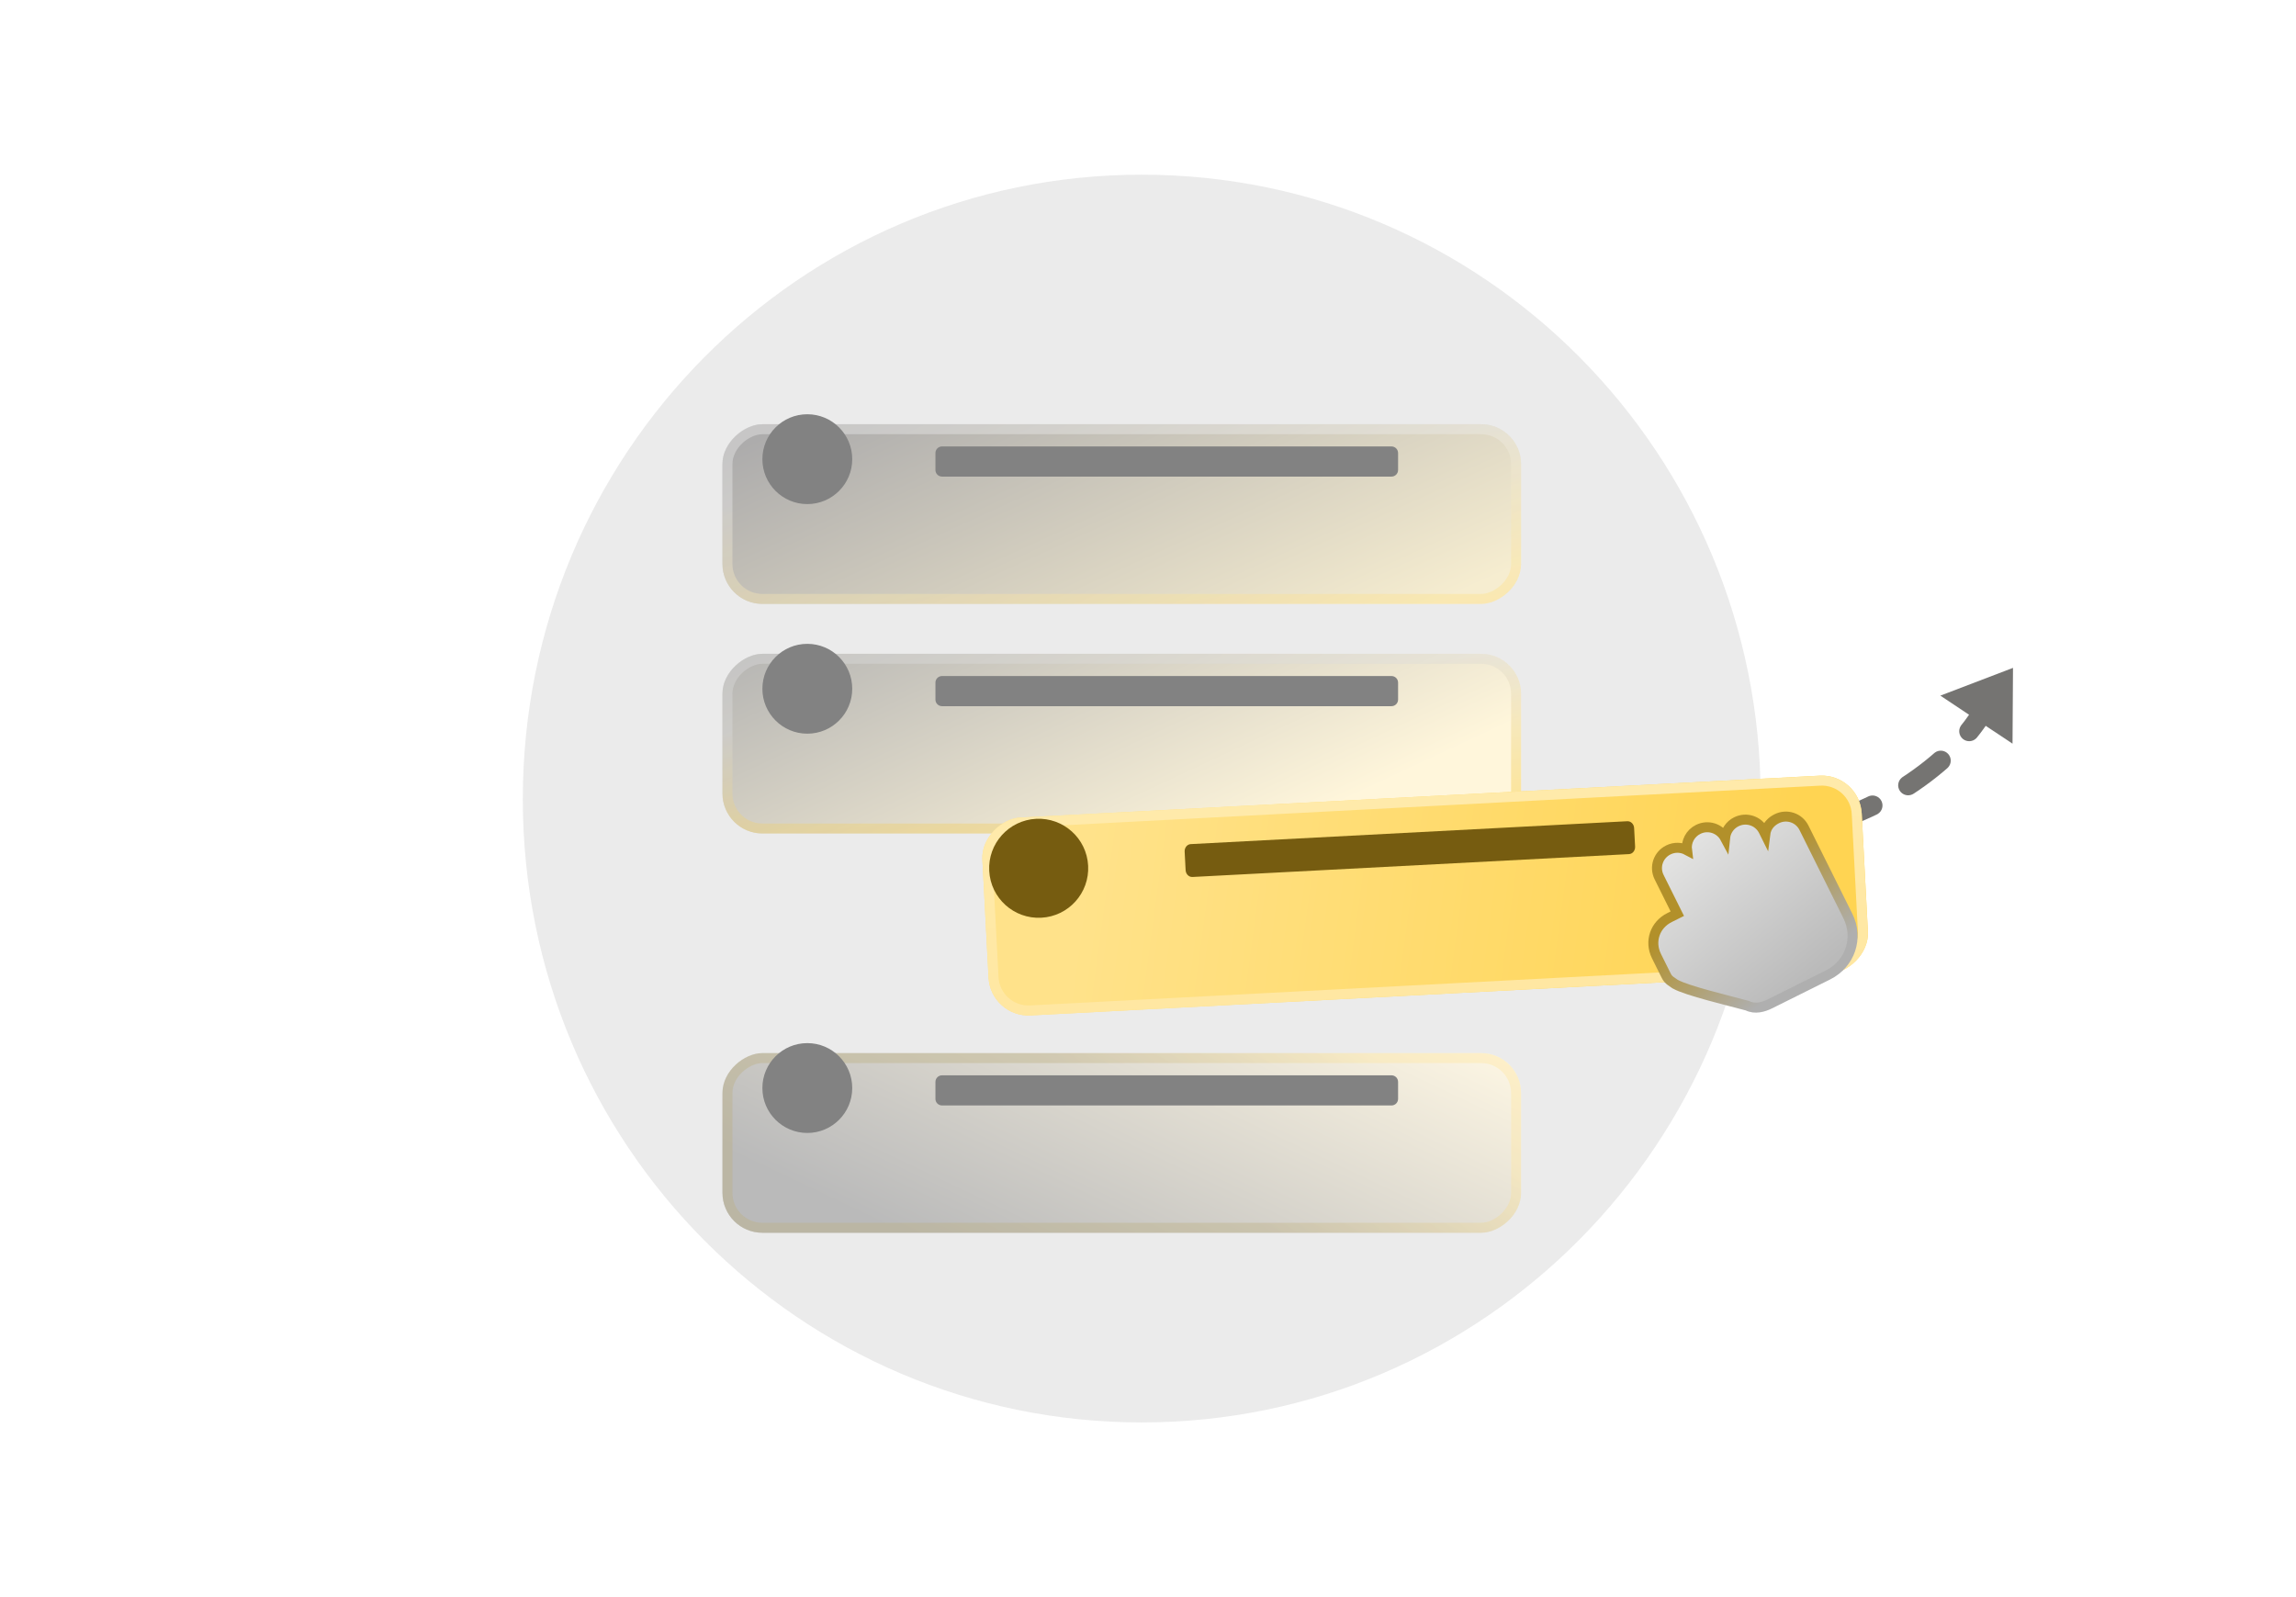 <svg width="230" height="160" viewBox="0 0 230 160" fill="none" xmlns="http://www.w3.org/2000/svg">
<path d="M114.372 142.5C148.638 142.5 176.372 114.498 176.372 79.95C176.372 45.401 148.638 17.5 114.372 17.5C80.106 17.5 52.372 45.502 52.372 80.05C52.372 114.7 80.207 142.5 114.372 142.5Z" fill="#EBEBEB"/>
<path d="M196.636 74.033C196.233 73.709 196.148 73.136 196.424 72.711L196.484 72.628L196.793 72.235C196.993 71.973 197.182 71.711 197.36 71.449L197.618 71.057L197.679 70.974C197.993 70.577 198.563 70.475 198.999 70.753C199.435 71.031 199.583 71.591 199.355 72.043L199.303 72.132L199.013 72.573C198.814 72.865 198.603 73.157 198.382 73.447L198.041 73.881L197.973 73.958C197.617 74.318 197.039 74.357 196.636 74.033ZM190.311 79.223C190.028 78.79 190.125 78.219 190.518 77.9L190.601 77.839L191.027 77.555C191.87 76.982 192.662 76.382 193.395 75.762L193.756 75.451L193.836 75.387C194.249 75.093 194.825 75.153 195.167 75.542C195.508 75.93 195.493 76.509 195.148 76.88L195.075 76.952L194.686 77.287C193.898 77.953 193.051 78.597 192.15 79.209L191.695 79.511L191.607 79.562C191.157 79.796 190.594 79.655 190.311 79.223ZM182.838 82.564C182.672 82.074 182.908 81.545 183.37 81.335L183.465 81.297L183.943 81.132C184.895 80.793 185.816 80.413 186.703 80.001L187.144 79.793L187.237 79.752C187.713 79.579 188.253 79.791 188.479 80.256C188.704 80.722 188.535 81.277 188.104 81.542L188.014 81.591L187.546 81.813C186.603 82.251 185.624 82.654 184.613 83.014L184.105 83.19L184.006 83.218C183.512 83.331 183.003 83.054 182.838 82.564ZM179.627 82.335C180.168 82.224 180.695 82.573 180.805 83.113C180.916 83.654 180.567 84.182 180.027 84.292L179.627 82.335ZM175.737 84.877C175.231 84.863 174.807 84.468 174.769 83.952C174.728 83.402 175.141 82.923 175.692 82.882L176.194 82.84C177.364 82.733 178.51 82.563 179.627 82.335L180.027 84.292C178.67 84.569 177.271 84.767 175.839 84.874L175.737 84.877ZM169.504 84.736C168.956 84.671 168.564 84.174 168.63 83.626C168.695 83.078 169.193 82.686 169.741 82.752C170.406 82.831 171.066 82.887 171.721 82.922L171.823 82.933C172.324 83.011 172.693 83.458 172.665 83.975C172.635 84.525 172.164 84.948 171.613 84.918L171.088 84.885C170.563 84.849 170.035 84.799 169.504 84.736Z" fill="#757472"/>
<path d="M194.372 69.689L201.651 66.907L201.603 74.502" fill="#757472"/>
<g filter="url(#filter0_dd_6417_397)">
<rect x="152.372" y="37.5" width="18" height="80" rx="4" transform="rotate(90 152.372 37.5)" fill="url(#paint0_linear_6417_397)"/>
<rect x="151.872" y="38" width="17" height="79" rx="3.5" transform="rotate(90 151.872 38)" stroke="url(#paint1_linear_6417_397)" stroke-opacity="0.4"/>
</g>
<path d="M80.872 50.5C83.357 50.5 85.372 48.485 85.372 46C85.372 43.515 83.357 41.5 80.872 41.5C78.387 41.5 76.372 43.515 76.372 46C76.372 48.485 78.387 50.5 80.872 50.5Z" fill="#828282"/>
<path d="M139.385 47.746H94.373C94.003 47.746 93.706 47.452 93.706 47.083V45.388C93.706 45.019 94.003 44.724 94.373 44.724H139.385C139.756 44.724 140.052 45.019 140.052 45.388V47.083C140.052 47.452 139.756 47.746 139.385 47.746Z" fill="#828282"/>
<g filter="url(#filter1_dd_6417_397)">
<rect x="152.372" y="60.5" width="18" height="80" rx="4" transform="rotate(90 152.372 60.5)" fill="url(#paint2_linear_6417_397)"/>
<rect x="151.872" y="61" width="17" height="79" rx="3.5" transform="rotate(90 151.872 61)" stroke="url(#paint3_linear_6417_397)" stroke-opacity="0.4"/>
</g>
<path d="M80.872 73.5C83.357 73.5 85.372 71.485 85.372 69C85.372 66.515 83.357 64.5 80.872 64.5C78.387 64.5 76.372 66.515 76.372 69C76.372 71.485 78.387 73.5 80.872 73.5Z" fill="#828282"/>
<path d="M139.385 70.746H94.373C94.003 70.746 93.706 70.451 93.706 70.083V68.388C93.706 68.019 94.003 67.724 94.373 67.724H139.385C139.756 67.724 140.052 68.019 140.052 68.388V70.083C140.052 70.451 139.756 70.746 139.385 70.746Z" fill="#828282"/>
<g filter="url(#filter2_dd_6417_397)">
<rect x="152.372" y="100.5" width="18" height="80" rx="4" transform="rotate(90 152.372 100.5)" fill="url(#paint4_linear_6417_397)"/>
<rect x="151.872" y="101" width="17" height="79" rx="3.5" transform="rotate(90 151.872 101)" stroke="url(#paint5_linear_6417_397)" stroke-opacity="0.4"/>
</g>
<path d="M80.872 113.5C83.357 113.5 85.372 111.485 85.372 109C85.372 106.515 83.357 104.5 80.872 104.5C78.387 104.5 76.372 106.515 76.372 109C76.372 111.485 78.387 113.5 80.872 113.5Z" fill="#828282"/>
<path d="M139.385 110.746H94.373C94.003 110.746 93.706 110.452 93.706 110.083V108.388C93.706 108.019 94.003 107.724 94.373 107.724H139.385C139.756 107.724 140.052 108.019 140.052 108.388V110.083C140.052 110.452 139.756 110.746 139.385 110.746Z" fill="#828282"/>
<g filter="url(#filter3_dd_6417_397)">
<rect x="182.286" y="73.499" width="19.847" height="88.209" rx="4" transform="rotate(87 182.286 73.499)" fill="url(#paint6_linear_6417_397)"/>
<rect x="181.813" y="74.024" width="18.847" height="87.209" rx="3.5" transform="rotate(87 181.813 74.024)" stroke="url(#paint7_linear_6417_397)"/>
</g>
<path d="M104.308 91.939C107.045 91.796 109.147 89.461 109.004 86.725C108.86 83.988 106.525 81.886 103.789 82.029C101.052 82.173 98.95 84.507 99.094 87.244C99.237 89.981 101.572 92.083 104.308 91.939Z" fill="#765C10"/>
<path d="M163.185 85.565L119.455 87.856C119.094 87.875 118.789 87.569 118.768 87.168L118.671 85.32C118.65 84.918 118.922 84.582 119.282 84.563L163.012 82.271C163.372 82.252 163.677 82.558 163.698 82.96L163.795 84.808C163.816 85.209 163.545 85.546 163.185 85.565Z" fill="#765C10"/>
<path d="M170.111 83.09C171.102 82.597 172.29 82.975 172.809 83.945C172.878 83.274 173.28 82.652 173.933 82.327C174.943 81.824 176.16 82.226 176.663 83.236L176.832 83.576C176.855 83.39 176.902 83.206 176.981 83.028C177.168 82.606 177.507 82.258 177.983 82.021C178.993 81.518 180.21 81.919 180.713 82.93L185.105 91.757C186.214 93.985 185.335 96.567 183.1 97.68L177.283 100.575C176.656 100.887 175.797 101.132 175.051 100.752C174.075 100.491 172.55 100.11 171.164 99.727C170.455 99.532 169.769 99.332 169.191 99.142C168.624 98.956 168.123 98.766 167.807 98.587L167.78 98.571L167.756 98.553C167.692 98.505 167.632 98.465 167.566 98.421C167.504 98.38 167.427 98.331 167.356 98.277C167.197 98.159 167.042 98.007 166.923 97.767L165.938 95.788C165.208 94.321 165.777 92.652 167.247 91.921L168.023 91.534L166.201 87.873C165.698 86.862 166.112 85.65 167.122 85.147C167.739 84.84 168.432 84.872 168.993 85.171C168.884 84.334 169.309 83.489 170.111 83.09Z" fill="url(#paint8_linear_6417_397)" stroke="url(#paint9_linear_6417_397)"/>
<defs>
<filter id="filter0_dd_6417_397" x="56.372" y="25.5" width="112" height="50" filterUnits="userSpaceOnUse" color-interpolation-filters="sRGB">
<feFlood flood-opacity="0" result="BackgroundImageFix"/>
<feColorMatrix in="SourceAlpha" type="matrix" values="0 0 0 0 0 0 0 0 0 0 0 0 0 0 0 0 0 0 127 0" result="hardAlpha"/>
<feOffset dy="4"/>
<feGaussianBlur stdDeviation="8"/>
<feComposite in2="hardAlpha" operator="out"/>
<feColorMatrix type="matrix" values="0 0 0 0 0 0 0 0 0 0 0 0 0 0 0 0 0 0 0.14 0"/>
<feBlend mode="normal" in2="BackgroundImageFix" result="effect1_dropShadow_6417_397"/>
<feColorMatrix in="SourceAlpha" type="matrix" values="0 0 0 0 0 0 0 0 0 0 0 0 0 0 0 0 0 0 127 0" result="hardAlpha"/>
<feOffset dy="1"/>
<feGaussianBlur stdDeviation="0.5"/>
<feComposite in2="hardAlpha" operator="out"/>
<feColorMatrix type="matrix" values="0 0 0 0 0 0 0 0 0 0 0 0 0 0 0 0 0 0 0.08 0"/>
<feBlend mode="normal" in2="effect1_dropShadow_6417_397" result="effect2_dropShadow_6417_397"/>
<feBlend mode="normal" in="SourceGraphic" in2="effect2_dropShadow_6417_397" result="shape"/>
</filter>
<filter id="filter1_dd_6417_397" x="56.372" y="48.5" width="112" height="50" filterUnits="userSpaceOnUse" color-interpolation-filters="sRGB">
<feFlood flood-opacity="0" result="BackgroundImageFix"/>
<feColorMatrix in="SourceAlpha" type="matrix" values="0 0 0 0 0 0 0 0 0 0 0 0 0 0 0 0 0 0 127 0" result="hardAlpha"/>
<feOffset dy="4"/>
<feGaussianBlur stdDeviation="8"/>
<feComposite in2="hardAlpha" operator="out"/>
<feColorMatrix type="matrix" values="0 0 0 0 0 0 0 0 0 0 0 0 0 0 0 0 0 0 0.14 0"/>
<feBlend mode="normal" in2="BackgroundImageFix" result="effect1_dropShadow_6417_397"/>
<feColorMatrix in="SourceAlpha" type="matrix" values="0 0 0 0 0 0 0 0 0 0 0 0 0 0 0 0 0 0 127 0" result="hardAlpha"/>
<feOffset dy="1"/>
<feGaussianBlur stdDeviation="0.5"/>
<feComposite in2="hardAlpha" operator="out"/>
<feColorMatrix type="matrix" values="0 0 0 0 0 0 0 0 0 0 0 0 0 0 0 0 0 0 0.08 0"/>
<feBlend mode="normal" in2="effect1_dropShadow_6417_397" result="effect2_dropShadow_6417_397"/>
<feBlend mode="normal" in="SourceGraphic" in2="effect2_dropShadow_6417_397" result="shape"/>
</filter>
<filter id="filter2_dd_6417_397" x="56.372" y="88.5" width="112" height="50" filterUnits="userSpaceOnUse" color-interpolation-filters="sRGB">
<feFlood flood-opacity="0" result="BackgroundImageFix"/>
<feColorMatrix in="SourceAlpha" type="matrix" values="0 0 0 0 0 0 0 0 0 0 0 0 0 0 0 0 0 0 127 0" result="hardAlpha"/>
<feOffset dy="4"/>
<feGaussianBlur stdDeviation="8"/>
<feComposite in2="hardAlpha" operator="out"/>
<feColorMatrix type="matrix" values="0 0 0 0 0 0 0 0 0 0 0 0 0 0 0 0 0 0 0.14 0"/>
<feBlend mode="normal" in2="BackgroundImageFix" result="effect1_dropShadow_6417_397"/>
<feColorMatrix in="SourceAlpha" type="matrix" values="0 0 0 0 0 0 0 0 0 0 0 0 0 0 0 0 0 0 127 0" result="hardAlpha"/>
<feOffset dy="1"/>
<feGaussianBlur stdDeviation="0.5"/>
<feComposite in2="hardAlpha" operator="out"/>
<feColorMatrix type="matrix" values="0 0 0 0 0 0 0 0 0 0 0 0 0 0 0 0 0 0 0.08 0"/>
<feBlend mode="normal" in2="effect1_dropShadow_6417_397" result="effect2_dropShadow_6417_397"/>
<feBlend mode="normal" in="SourceGraphic" in2="effect2_dropShadow_6417_397" result="shape"/>
</filter>
<filter id="filter3_dd_6417_397" x="74.403" y="51.702" width="136.719" height="72.029" filterUnits="userSpaceOnUse" color-interpolation-filters="sRGB">
<feFlood flood-opacity="0" result="BackgroundImageFix"/>
<feColorMatrix in="SourceAlpha" type="matrix" values="0 0 0 0 0 0 0 0 0 0 0 0 0 0 0 0 0 0 127 0" result="hardAlpha"/>
<feOffset dx="4" dy="2"/>
<feGaussianBlur stdDeviation="12"/>
<feComposite in2="hardAlpha" operator="out"/>
<feColorMatrix type="matrix" values="0 0 0 0 0.984 0 0 0 0 0.86 0 0 0 0 0.486 0 0 0 1 0"/>
<feBlend mode="normal" in2="BackgroundImageFix" result="effect1_dropShadow_6417_397"/>
<feColorMatrix in="SourceAlpha" type="matrix" values="0 0 0 0 0 0 0 0 0 0 0 0 0 0 0 0 0 0 127 0" result="hardAlpha"/>
<feOffset dy="2"/>
<feGaussianBlur stdDeviation="4"/>
<feComposite in2="hardAlpha" operator="out"/>
<feColorMatrix type="matrix" values="0 0 0 0 0 0 0 0 0 0 0 0 0 0 0 0 0 0 0.08 0"/>
<feBlend mode="normal" in2="effect1_dropShadow_6417_397" result="effect2_dropShadow_6417_397"/>
<feBlend mode="normal" in="SourceGraphic" in2="effect2_dropShadow_6417_397" result="shape"/>
</filter>
<linearGradient id="paint0_linear_6417_397" x1="138.872" y1="81.5" x2="178.372" y2="63.5" gradientUnits="userSpaceOnUse">
<stop offset="0.004" stop-color="#ADACAC"/>
<stop offset="1" stop-color="#F6EDD0"/>
</linearGradient>
<linearGradient id="paint1_linear_6417_397" x1="152.372" y1="50" x2="170.643" y2="48.089" gradientUnits="userSpaceOnUse">
<stop stop-color="#EEEEEE"/>
<stop offset="1" stop-color="#FFDF7D"/>
</linearGradient>
<linearGradient id="paint2_linear_6417_397" x1="134.872" y1="109.5" x2="173.372" y2="91.5" gradientUnits="userSpaceOnUse">
<stop offset="0.004" stop-color="#B0B0B0"/>
<stop offset="1" stop-color="#FFF6DB"/>
</linearGradient>
<linearGradient id="paint3_linear_6417_397" x1="152.372" y1="73" x2="170.643" y2="71.089" gradientUnits="userSpaceOnUse">
<stop stop-color="#DBDBDB"/>
<stop offset="1" stop-color="#FFC515"/>
</linearGradient>
<linearGradient id="paint4_linear_6417_397" x1="177.372" y1="148.5" x2="138.372" y2="130" gradientUnits="userSpaceOnUse">
<stop offset="0.004" stop-color="#BABABA"/>
<stop offset="1" stop-color="#FEF7E4"/>
</linearGradient>
<linearGradient id="paint5_linear_6417_397" x1="170.372" y1="124.5" x2="154.185" y2="111.706" gradientUnits="userSpaceOnUse">
<stop stop-color="#BCAE83"/>
<stop offset="1" stop-color="#FFE7A0"/>
</linearGradient>
<linearGradient id="paint6_linear_6417_397" x1="198.877" y1="81.793" x2="185.726" y2="151.199" gradientUnits="userSpaceOnUse">
<stop stop-color="#FFD452"/>
<stop offset="1" stop-color="#FFE28A"/>
</linearGradient>
<linearGradient id="paint7_linear_6417_397" x1="182.286" y1="117.603" x2="202.133" y2="117.603" gradientUnits="userSpaceOnUse">
<stop stop-color="#FFEAAA"/>
<stop offset="1" stop-color="#FFE7A1"/>
</linearGradient>
<linearGradient id="paint8_linear_6417_397" x1="170.221" y1="83.133" x2="181.872" y2="97.5" gradientUnits="userSpaceOnUse">
<stop stop-color="#E3E3E2"/>
<stop offset="0.996" stop-color="#BABABA"/>
</linearGradient>
<linearGradient id="paint9_linear_6417_397" x1="177.872" y1="85" x2="184.872" y2="94" gradientUnits="userSpaceOnUse">
<stop stop-color="#B2902A"/>
<stop offset="1" stop-color="#AFAFAF"/>
</linearGradient>
</defs>
</svg>
